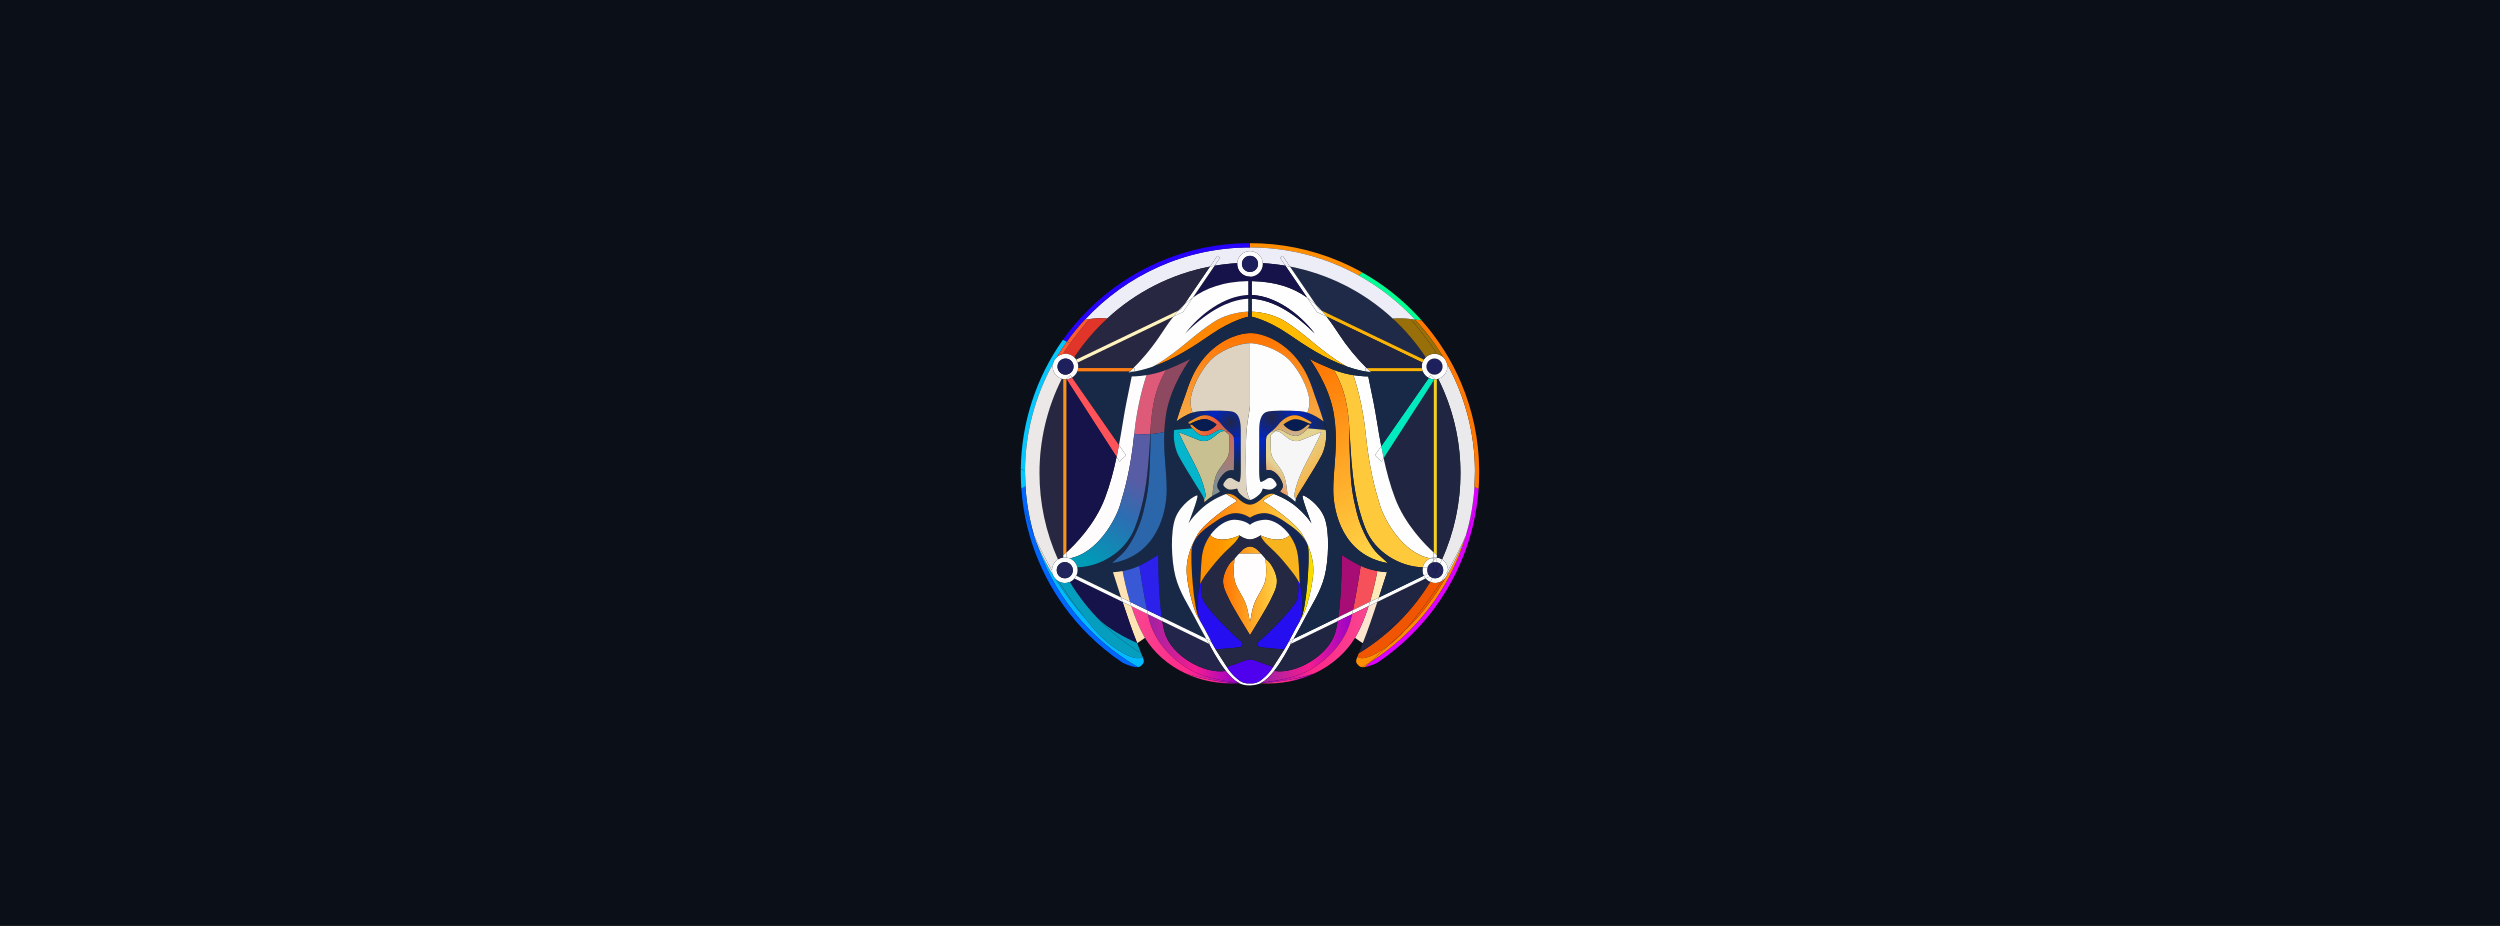 <svg fill="none" height="160" viewBox="0 0 432 160" width="432" xmlns="http://www.w3.org/2000/svg" xmlns:xlink="http://www.w3.org/1999/xlink"><linearGradient id="a"><stop offset="0" stop-color="#9d21a4"/><stop offset=".52" stop-color="#f51c90"/><stop offset="1" stop-color="#9801ca"/></linearGradient><linearGradient id="b" gradientUnits="userSpaceOnUse" x1="218.014" x2="233.646" xlink:href="#a" y1="112.034" y2="112.034"/><linearGradient id="c"><stop offset="0" stop-color="#ff7300"/><stop offset=".681" stop-color="#ffb933"/><stop offset="1" stop-color="#ffdb4c"/></linearGradient><linearGradient id="d" gradientUnits="userSpaceOnUse" x1="223.186" x2="241.835" xlink:href="#c" y1="63.825" y2="96.15"/><linearGradient id="e"><stop offset="0" stop-color="#202646"/><stop offset=".349" stop-color="#0025c6"/><stop offset=".833" stop-color="#182948"/></linearGradient><radialGradient id="f" cx="0" cy="0" gradientTransform="matrix(11.732 0 0 11.724 219.663 72.104)" gradientUnits="userSpaceOnUse" r="1" xlink:href="#e"/><linearGradient id="g" gradientUnits="userSpaceOnUse" x1="210.376" x2="221.562" y1="90.815" y2="79.621"><stop offset="0" stop-color="#f1d003"/><stop offset=".561" stop-color="#eb583f"/><stop offset=".923" stop-color="#e4d494"/></linearGradient><linearGradient id="h" gradientUnits="userSpaceOnUse" x1="228.223" x2="220.53" y1="82.011" y2="74.313"><stop offset="0" stop-color="#fbb03b"/><stop offset=".168" stop-color="#f3bc58"/><stop offset=".441" stop-color="#e8cd82"/><stop offset=".581" stop-color="#e4d492"/><stop offset="1" stop-color="#e4d494"/></linearGradient><linearGradient id="i" gradientUnits="userSpaceOnUse" x1="223.218" x2="223.218" y1="75.251" y2="70.93"><stop offset="0" stop-color="#c7b299"/><stop offset=".723" stop-color="#f89b23"/></linearGradient><radialGradient id="j" cx="0" cy="0" gradientTransform="matrix(11.732 0 0 11.724 219.666 72.103)" gradientUnits="userSpaceOnUse" r="1" xlink:href="#e"/><linearGradient id="k" gradientUnits="userSpaceOnUse" x1="217.86" x2="236.497" y1="111.395" y2="111.395"><stop offset="0" stop-color="#9800ce"/><stop offset=".479" stop-color="#ff288b"/><stop offset="1" stop-color="#f84690"/></linearGradient><linearGradient id="l"><stop offset="0" stop-color="#f84690"/><stop offset=".52" stop-color="#ff288b"/><stop offset="1" stop-color="#9800ce"/></linearGradient><linearGradient id="m" gradientUnits="userSpaceOnUse" x1="217.83" x2="227.148" xlink:href="#l" y1="117.233" y2="117.233"/><linearGradient id="n" gradientUnits="userSpaceOnUse" x1="215.996" x2="215.996" y1="57.557" y2="72.848"><stop offset="0" stop-color="#ff7300"/><stop offset=".958" stop-color="#f7aa46"/><stop offset="1" stop-color="#f7ad49"/></linearGradient><linearGradient id="o" gradientUnits="userSpaceOnUse" x1="211.179" x2="221.462" xlink:href="#c" y1="95.042" y2="95.042"/><linearGradient id="p" gradientUnits="userSpaceOnUse" x1="211.181" x2="221.464" xlink:href="#c" y1="103.133" y2="103.133"/><radialGradient id="q" cx="0" cy="0" gradientTransform="matrix(9.159 0 0 9.153 212.658 73.002)" gradientUnits="userSpaceOnUse" r="1" xlink:href="#e"/><radialGradient id="r" cx="0" cy="0" gradientTransform="matrix(9.159 0 0 9.153 212.661 73.001)" gradientUnits="userSpaceOnUse" r="1" xlink:href="#e"/><linearGradient id="s" gradientUnits="userSpaceOnUse" x1="204.848" x2="214.165" xlink:href="#l" y1="117.233" y2="117.233"/><linearGradient id="t" gradientUnits="userSpaceOnUse" x1="198.348" x2="213.98" xlink:href="#a" y1="112.034" y2="112.034"/><linearGradient id="u" gradientUnits="userSpaceOnUse" x1="203.04" x2="214.611" y1="70.644" y2="76.978"><stop offset="0" stop-color="#f1d003"/><stop offset=".561" stop-color="#eb583f"/><stop offset=".923" stop-color="#848d73"/></linearGradient><linearGradient id="v" gradientUnits="userSpaceOnUse" x1="221.385" x2="210.27" y1="53.257" y2="83.815"><stop offset="0" stop-color="#f1d003"/><stop offset=".609" stop-color="#e65b42"/><stop offset="1" stop-color="#818e93"/></linearGradient><linearGradient id="w" gradientUnits="userSpaceOnUse" x1="195.499" x2="214.135" xlink:href="#l" y1="111.395" y2="111.395"/><linearGradient id="x"><stop offset="0" stop-color="#ff8f01"/><stop offset=".561" stop-color="#ff9800"/><stop offset="1" stop-color="#ffaf00"/></linearGradient><linearGradient id="y" gradientUnits="userSpaceOnUse" x1="207.391" x2="214.165" xlink:href="#x" y1="96.677" y2="96.677"/><linearGradient id="z" gradientUnits="userSpaceOnUse" x1="206.227" x2="225.765" xlink:href="#c" y1="89.516" y2="89.516"/><linearGradient id="A" gradientUnits="userSpaceOnUse" x1="204.325" x2="220.397" xlink:href="#x" y1="100.514" y2="100.514"/><linearGradient id="B" gradientUnits="userSpaceOnUse" x1="188.033" x2="196.924" y1="97.081" y2="81.67"><stop offset="0" stop-color="#009bb6"/><stop offset=".561" stop-color="#2d6db2"/><stop offset=".923" stop-color="#585ca4"/></linearGradient><clipPath id="C"><path d="m176 41h80v77.714h-80z"/></clipPath><path d="m0 0h432v160h-432z" fill="#0b0f17"/><g clip-path="url(#C)"><path d="m222.805 110.751.25.514.009-.003c-.237.473-1.445 2.842-2.895 4.679-.692.876-1.438 1.631-2.16 2l-.151.108s-.01.007-.032.017c0 0-1.912.848-3.662 0l-.032-.017-.152-.108c-.721-.369-1.467-1.125-2.159-2-1.449-1.837-2.658-4.206-2.893-4.679l.008.003.249-.514.039-.021c.295.556.576 1.047.844 1.494.702 1.169 1.325 2.04 1.915 2.994.002.007.006.012.01.018.906 1.459 2.011 2.229 2.011 2.229s.555.537 1.497.627h.005c.152.014.315.016.489.002.172.014.335.011.488-.002h.006c.942-.09 1.496-.627 1.496-.627s1.105-.77 2.011-2.228l.012-.017c.588-.956 1.211-1.827 1.913-2.996.27-.448.55-.937.846-1.494z" fill="#fdfdfd"/><path d="m254.793 84.112c.206.162.449.279.716.334-.083 1.173-.218 2.343-.406 3.504l-.194-.031c-.309 1.414-.906 3.029-1.6 4.608.805-2.741 1.303-5.564 1.484-8.415z" fill="#dc01ff"/><path d="m254.907 87.92.194.03c-.501 3.114-1.377 6.156-2.608 9.059-1.988 4.704-4.872 8.976-8.489 12.581-1.854 1.855-3.887 3.521-6.069 4.976h-.002c-.825.36-1.534.622-2.089.701l.917-.839c7.884-4.996 13.854-12.749 16.542-21.893l.001-.005.001-.003c.696-1.579 1.294-3.194 1.602-4.607z" fill="#dc01ff"/><path d="m253.305 92.535c-2.688 9.143-8.657 16.897-16.541 21.895l3.057-2.798c1.049-.78 2.082-1.714 2.93-2.682 3.024-2.768 5.424-6.263 7.166-9.315 2.14-3.749 3.291-6.831 3.385-7.09 0-.003.002-.006.003-.009z" fill="#ff8d02"/><path d="m253.3 92.544c-.095.258-1.243 3.342-3.384 7.09.187-.322.288-.687.295-1.059.823-1.431 2.062-3.694 3.089-6.031z" fill="#eaeaec"/><path d="m254.791 84.112c-.182 2.852-.681 5.674-1.486 8.416v.002l-.002.005c0 .003-.003.006-.004.009-1.028 2.337-2.266 4.599-3.089 6.03.008-.381-.083-.758-.264-1.094-.181-.336-.446-.619-.769-.822 2.112-4.686 3.199-9.768 3.189-14.908.01-5.657-1.308-11.236-3.848-16.29.361-.107.69-.305.953-.576.263-.271.452-.604.548-.969.094-.342.102-.702.025-1.048 3.126 5.646 4.785 11.986 4.826 18.439" fill="#eaeaec"/><path d="m249.176 96.659c.475.297.814.754.959 1.299.055.205.08.411.075.617-.294.514-.596 1.023-.906 1.528l-.243.364c-.294.162-.622.254-.957.27-.336.017-.67-.044-.979-.176.143-.235.282-.472.421-.711.082.028.168.049.254.061l.083.009c.215.018.431-.014.631-.093.201-.08.38-.205.524-.365.143-.161.248-.353.305-.561.056-.208.064-.426.022-.638v-.002c-.004-.025-.01-.05-.017-.074-.002-.007-.002-.016-.006-.023l-.023-.075c-.018-.055-.039-.108-.064-.16l-.002-.008c-.025-.053-.054-.104-.087-.153l-.002-.001c-.016-.026-.034-.051-.053-.075-.015-.019-.028-.038-.045-.057-.012-.014-.024-.028-.037-.041-.007-.01-.016-.018-.024-.027-.014-.016-.03-.031-.046-.045-.002-.002-.003-.006-.007-.007l-.028-.027c-.009-.01-.021-.017-.031-.026-.021-.018-.043-.035-.065-.05l-.001-.001c.119-.248.236-.498.349-.75z" fill="#fdfdfd"/><path d="m249.304 100.103s.362-.583.906-1.528c-.009.388-.12.767-.321 1.099-.201.332-.486.605-.827.793z" fill="#fdfdfd"/><path d="m249.916 99.635c-1.742 3.053-4.142 6.547-7.166 9.315 2.622-2.994 5.456-7.2 5.456-7.2l.856-1.282c.351-.192.649-.477.854-.833z" fill="#f05601"/><path d="m249.105 96.616.072.042c-.114.252-.23.503-.349.751l-.003-.003-.03-.023-.03-.019c-.022-.015-.045-.029-.068-.042-.029-.016-.058-.032-.086-.046-.054-.028-.11-.051-.168-.069l-.042-.013c-.037-.016-.076-.026-.116-.029v-.83c.287.04.567.134.82.28z" fill="#fdfdfd"/><path d="m248.402 97.195c.015.003.029.009.041.014-.013-.005-.027-.01-.041-.014z" fill="#22245c"/><path d="m249.509 67.606c-.307-.726-.637-1.441-.991-2.145-.076.023-.154.042-.233.056v30.82c.288.038.567.133.821.279l.072.043c2.112-4.686 3.199-9.768 3.188-14.908 0-4.906-.962-9.666-2.857-14.145z" fill="#202541"/><path d="m248.339 97.179.048.013.013.003c.073.019.144.047.211.082.029.014.057.03.086.046.023.011.046.026.068.041l.03.021c.01.008.02.014.029.023.003 0 .003 0 .004.002-.175.367-.355.73-.543 1.091v-1.335c.018.002.036.006.054.011zm-.052 1.321v.089h-.047c.016-.031.033-.059.047-.089z" fill="#22245c"/><path d="m248.283 96.246v.089l-.074-.008z" fill="#fefefe"/><path d="m248.286 95.942c-.125-.106-.32-.274-.571-.503v-29.64l.159-.246h.012c.134 0 .27-.011.4-.035z" fill="#f1cf25"/><path d="m247.715 95.439c.251.226.446.395.572.502v.306l-.074.08c-.166-.015-.333-.012-.498.01z" fill="#fefefe"/><path d="m248.285 97.164-.054-.009c.018.002.037.005.054.009zm-.142 1.606.126.256-.359.174c.08-.142.157-.284.233-.43zm.096-.18c-.03.06-.062.12-.093.179l-.088-.179z" fill="#22245c"/><path d="m247.913 97.14c.028-.002.058-.002.088-.002.04-.001.08.001.121.006l.034.002c.017.002.034.003.05.007.027.004.054.008.08.014v1.335l-.045.089h-.183l-.038-.076-.159.076h-.146v-1.423c.019-.005.039-.009.059-.011.007-.002.014-.002.02-.002l.044-.006c.025-.004.05-.007.075-.008z" fill="#22245c"/><path d="m248.02 98.513.038.077h-.197z" fill="#22245c"/><path d="m248 100.74c.377 0 .741-.097 1.062-.273l-.856 1.281s-2.834 4.206-5.456 7.201l-2.93 2.682c-2.186 1.628-4.444 2.595-5.254 1.854.069-.169.152-.384.246-.62h.001c2.792-1.689 5.344-3.747 7.587-6.117l.011-.011c.076-.079.151-.159.224-.239l.022-.023c1.689-1.813 3.188-3.795 4.472-5.914.274.117.571.179.871.179z" fill="#f05601"/><path d="m249.091 62.646c.099.171.16.361.18.558.02.197-.003.395-.065.582-.063.187-.165.359-.299.504-.135.145-.298.26-.48.337l-.068.026c-.018.007-.037.014-.057.019l-.016.006h-.003c-.049.016-.099.028-.15.037l-.062.009-.042.005c-.026.004-.053.006-.08.006-.023.002-.046.002-.068.002-.057-0-.113-.004-.168-.011-.021-.002-.043-.005-.064-.009h-.006l-.048-.01c-.014-.002-.028-.004-.041-.009l-.021-.005-.02-.004c-.158-.043-.306-.114-.439-.208l-.009-.007c-.009-.004-.016-.01-.023-.016l-.021-.016c-.07-.05-.133-.11-.187-.177-.014-.014-.027-.03-.039-.046-.012-.014-.023-.027-.032-.042-.032-.043-.062-.087-.089-.134l-.035-.066c-.026-.052-.049-.105-.068-.16-.007-.015-.012-.03-.016-.043-.008-.02-.014-.04-.018-.06l-.01-.034c-.004-.013-.007-.026-.009-.04l-.007-.033c-.011-.043-.017-.086-.019-.13-.002-.021-.004-.042-.005-.063l-.001-.069c0-.056.004-.112.011-.168.001-.015.002-.029.005-.043.004-.041.012-.081.024-.12 0-.001 0-.002.003-.003.002-.014.006-.03.011-.042.003-.016.009-.032.015-.048.01-.033.021-.065.034-.097l.03-.069c.025-.055.055-.109.089-.159.031-.053.068-.103.11-.149.009-.01.017-.022.027-.031l.042-.046c.021-.021.042-.042.064-.062l.01-.008c.017-.016.035-.031.054-.044.054-.044.111-.083.172-.117.32-.185.7-.235 1.057-.139.357.096.662.329.847.649z" fill="#1e205d"/><path d="m247.199 64.823-.321.488c-.472-.241-.842-.644-1.042-1.135-.133-.331-.184-.689-.15-1.043.034-.355.153-.696.346-.996.201-.308.475-.562.799-.737.323-.175.685-.267 1.053-.266.388.002.769.104 1.106.298.336.194.616.472.812.808l.001.002c.114.198.197.41.244.626v.002c.102.459.054.938-.136 1.367-.19.429-.511.787-.919 1.022-.335.194-.715.296-1.102.297h-.014l.038-.059zm-.573-.88c.014.034.031.068.051.1.045.079.098.153.159.221.05.058.105.112.164.16l.023.018.022.016c.01.008.021.016.032.023l.053.035c.039.027.08.05.123.071l.054.026c.068.031.137.056.208.075l.02.005.021.004.041.01c.016.004.033.007.049.009h.006c.077.01.155.017.233.019h.069c.014-.002.032-.003.048-.003l.03-.004c.063-.005.124-.015.184-.031.023-.006.047-.011.07-.019h.002c.006-.002.012-.002.018-.006.019-.005.038-.012.057-.019.076-.028.15-.062.22-.103.213-.123.389-.3.511-.512.123-.213.186-.454.185-.7-.001-.245-.067-.486-.191-.698s-.301-.387-.515-.508c-.242-.137-.519-.199-.796-.177-.278.022-.542.126-.759.299-.02.014-.037.029-.055.043l-.009.008c-.038.033-.074.069-.107.107-.051.055-.097.115-.137.179l-.036.057c-.058.099-.103.205-.133.315l-.011.042v.002l-.016.069-.01.053c-.008.041-.012.083-.013.125-.003.029-.003.058-.003.087l.002.069.004.063.007.06c.002.023.007.048.011.07.003.011.004.023.007.033.005.025.011.05.019.074.004.021.01.041.018.06.019.058.043.115.07.17z" fill="#fefcfd"/><path d="m247.712 65.546c-.292-.023-.577-.103-.837-.237l.32-.488.712.673-.037.058c-.053 0-.106-.002-.158-.007z" fill="#fefcfd"/><path d="m247.715 65.547c.052.004.105.007.159.007l-.159.246z" fill="#f1cf25"/><g fill="#fdfdfd"><path d="m247.715 96.566c.088.008.176.016.264.022l-.264.291z"/><path d="m247.715 96.337c.165-.021.332-.024.498-.009l-.233.258c-.088-.006-.176-.013-.264-.023z"/><path d="m247.838 97.146-.043.007c-.007 0-.014 0-.021.002-.019.003-.04.006-.059.011v-.288l.264-.291.233-.258.075.008v.83h-.003c-.026-.007-.051-.011-.078-.014-.067-.013-.136-.018-.205-.016-.055-0-.109.003-.163.009z"/></g><path d="m247.714 95.441c-1.495-1.358-4.906-4.802-6.632-9.326-.866-2.274-1.496-4.651-1.988-6.945l8.62-13.371z" fill="#202541"/><path d="m246.875 65.31c.258.133.543.214.838.236v.252l-8.62 13.371c-.148-.685-.286-1.373-.415-2.062l7.957-11.434z" fill="#00e9bf"/><path d="m247.715 96.337c-.192.025-.378.075-.552.146-4.853-.899-7.965-6.75-8.702-9.173-.788-2.583-1.855-6.289-2.455-12.279l-.006-.057c-.525-5.19-1.805-9.202-2.129-10.153 1.497.241 2.566.225 2.566.225s.131.626.937 4.594c.4 1.974.763 4.599 1.304 7.466l-1.088 1.566 1.123 1.086.38-.59c.492 2.293 1.123 4.672 1.988 6.944 1.726 4.525 5.139 7.968 6.632 9.326z" fill="#fefefe"/><path d="m247.16 96.485c.175-.072.36-.121.552-.146v.226c-.185-.02-.369-.047-.552-.08z" fill="#fdfdfd"/><path d="m247.161 96.485c.183.034.366.06.554.08v.314l-.391.431c-.028.016-.055.031-.081.048-.08.048-.153.105-.218.173-.131.126-.235.278-.306.446v.002l-.001.002-.034.036c-.277.017-.558.023-.84.015.079-.345.24-.665.47-.935.229-.269.52-.479.847-.613z" fill="#fdfdfd"/><path d="m249.169 97.767c.033.049.062.1.088.153l.002.008.034.077c.012.027.023.055.03.083.009.025.016.05.023.075l.006.023c.007.024.011.05.017.075l.015.089c.023.176.011.358-.035.535l-.026.087c-.03.088-.068.174-.114.255-.129.223-.317.406-.543.529-.226.123-.482.18-.739.166l-.04-.002c-.051-.003-.1-.009-.149-.021-.005 0-.006 0-.008-.002l-.082-.017-.012-.003c-.021-.005-.043-.012-.064-.019-.008-.001-.016-.005-.023-.007.123-.215.245-.431.363-.648l.359-.174-.126-.257c.032-.06.064-.12.095-.181h.045v-.089c.189-.36.37-.724.544-1.09h.003l.064.051.029.025c.012.01.021.017.03.028.003.002.006.005.008.008.016.014.03.029.045.043.008.009.016.018.024.027.049.054.094.112.135.174.002-.002.002-.003.002-.001z" fill="#22245c"/><path d="m247.304 99.737c.026.015.053.03.08.043l.005.001c.051.026.105.048.16.066-.138.24-.278.477-.421.712-.31-.132-.586-.334-.806-.59l.777-.377c.015.014.031.027.047.039l.064.047.022.015zm.023-2.427.391-.431v.286c-.017.003-.034.007-.051.011l-.035.01c-.022.005-.044.012-.065.019-.002 0-.004 0-.005.002-.048.016-.095.035-.141.056-.016.006-.032.015-.048.023-.013.006-.028.011-.039.019z" fill="#fdfdfd"/><path d="m247.146 99.634c-.017-.012-.033-.025-.048-.039l.811-.393c-.118.217-.24.433-.363.648l-.077-.029c-.03-.012-.059-.025-.087-.04-.027-.013-.054-.027-.08-.042-.024-.015-.049-.029-.071-.043-.007-.004-.014-.009-.021-.014z" fill="#22245c"/><path d="m246.743 99.134c.003.008.007.015.012.023.009.021.02.042.032.062.011.023.024.042.039.062.048.078.105.15.169.216l.02.023c.011.011.022.021.035.03.016.017.034.033.051.046l-.777.378c-.125-.146-.231-.309-.314-.482z" fill="#fdfdfd"/><path d="m246.892 100.444c.075.043.154.082.234.116-1.347 2.222-2.928 4.292-4.718 6.175l-.011.012c-2.449 2.495-6.901 4.371-6.901 4.371l.194-.498c.59-1.444 1.518-4.162 2.332-6.62l8.299-4.029c.158.183.348.343.571.473z" fill="#202541"/><path d="m246.84 99.308c-.02-.028-.038-.058-.054-.089l-.001-.001c-.012-.02-.023-.041-.033-.062l-.012-.023 1.12-.543h.196l.088.179c-.077.145-.154.289-.233.431l-.812.393-.052-.046c-.004-.004-.008-.007-.012-.011-.008-.006-.016-.013-.023-.021l-.02-.021c-.056-.058-.107-.12-.152-.187zm.482-1.997-.603.667c.008-.022.018-.043.028-.064l.044-.082c.094-.166.223-.309.377-.421.023-.019.049-.035.074-.053.026-.018.053-.034.08-.048z" fill="#22245c"/><path d="m246.676 98.972c-.007-.02-.013-.041-.019-.062l-.016-.061c-.003-.009-.005-.018-.006-.027l-.008-.041-.008-.046c-.003-.015-.003-.029-.006-.043-.012-.099-.013-.198-.003-.297l.001-.015.005-.041c.003-.026.007-.052.013-.078.009-.053.022-.106.04-.157.003-.009.006-.018.01-.026l.009-.027.005-.016c.007-.019.015-.039.024-.057v-.002l.605-.667.007-.003c.011-.008.026-.014.04-.021.034-.018.069-.035.105-.048.027-.011.055-.023.085-.031l.003-.001c.021-.007.043-.014.065-.019l.036-.01c.016-.004.033-.008.05-.011v1.424h.147l-1.12.544c0-.005-.002-.008-.003-.011-.012-.023-.021-.045-.03-.068-.012-.026-.022-.053-.031-.08z" fill="#22245c"/><path d="m245.846 98.034c.282.008.561.004.839-.015l.034-.037c-.01.023-.02.047-.027.072l-.009.025-.009.027c-.018.051-.032.103-.04.157-.009.04-.015.08-.019.12l-.002.015-.003.057c-.005.081-.003.16.008.24.001.014.002.027.005.042l.008.046c.002.014.005.028.008.041l.006.027c.008.042.02.083.035.123.016.051.036.101.06.148l.004.011-.733.355c-.218-.453-.276-.967-.165-1.457z" fill="#fdfdfd"/><path d="m246.515 63.606c0 .009.002.022.006.032-.004-.011-.006-.022-.007-.033z" fill="#1e205d"/><path d="m241.715 56.053c1.738 1.733 3.295 3.638 4.65 5.685-.128.12-.24.255-.334.4l-17.7-8.496c-.277-.308-.567-.605-.867-.891l-4.558-6.69c6.643 1.276 12.794 4.388 17.758 8.983.357.328.706.665 1.051 1.01z" fill="#1f2a48"/><path d="m246.007 99.489c.082.171.187.334.314.482l-8.3 4.029.25-.755z" fill="#fdfdfd"/><path d="m243.779 55.136c.891 1.064 3.406 4.121 4.529 6.039-.346-.068-.703-.053-1.042.045-.338.098-.649.275-.905.517-1.623-2.454-3.537-4.702-5.701-6.695 1.149-.112 2.27-.026 3.12.093z" fill="#986f09"/><path d="m228.331 53.643 17.699 8.494c-.104.16-.187.335-.247.515l-16.551-7.943c-.286-.361-.584-.718-.901-1.066zm17.356 9.962c.023.192.071.385.146.571h-9.066c-.206-.187-.408-.377-.606-.571z" fill="#f9b309"/><path d="m245.659 55.365-1.147-.14c-2.818-3.042-6.103-5.617-9.731-7.626l.62-.514c3.153 1.772 6.049 3.969 8.605 6.528.572.571 1.122 1.154 1.653 1.752z" fill="#01ff94"/><path d="m255.603 81.013c-.065-5.094-1.12-10.127-3.108-14.817-1.672-3.959-3.982-7.618-6.837-10.831l-1.148-.139.034.034c1.832 1.98 3.454 4.145 4.84 6.459.162.149.303.322.416.519.114.198.198.411.245.628l.001.001c3.174 5.733 4.836 12.18 4.827 18.734.001.838-.026 1.675-.08 2.511.206.162.45.279.716.334.067-.947.1-1.896.099-2.846 0-.194-.001-.391-.005-.587z" fill="#ff7801"/><path d="m243.781 55.136.729.089.035.034c-.217-.04-.476-.083-.764-.123z" fill="#e5e2e5"/><path d="m243.781 55.136c.288.039.547.083.763.126 1.831 1.979 3.453 4.143 4.838 6.457-.3-.277-.671-.465-1.072-.545-1.124-1.917-3.637-4.974-4.529-6.038z" fill="#986f09"/><path d="m241.715 107.452c-2.074 2.077-4.391 3.895-6.903 5.415.229-.578.503-1.28.686-1.747 0 0 4.452-1.875 6.901-4.37-.224.237-.453.472-.684.702z" fill="#202541"/><path d="m239.822 111.632 2.929-2.682c-.881.993-1.862 1.892-2.929 2.682z" fill="#f05601"/><path d="m239.677 98.878s-.622 1.972-1.406 4.366l-1.542.747c.701-2.343 1.117-4.426 1.28-5.322.956.175 1.668.209 1.668.209z" fill="#ffe9b6"/><path d="m239.093 79.168-.38.589-1.123-1.086 1.088-1.565c.128.677.265 1.365.415 2.062z" fill="#fefefe"/><path d="m236.728 103.994 1.543-.749-.25.757-1.525.74c.08-.252.159-.503.232-.748z" fill="#fdfdfd"/><path d="m235.133 97.769c.206.096.41.186.612.27.763.311 1.578.508 2.266.634-.334 1.795-.761 3.571-1.28 5.322l-2.936 1.424c.59-2.863 1.154-6.452 1.338-7.65z" fill="#f6515b"/><path d="m236.765 64.177h-.806v-.571h.201c.257.251.464.442.606.571z" fill="#fefefe"/><path d="m235.844 115.269c-.183.027-.349.033-.496.016.477-.276.948-.56 1.412-.856z" fill="#ff8d02"/><path d="m235.495 111.12c-.055.025-.933-.602-1.349-.903.06-.098.117-.195.172-.294.892-1.569 1.615-3.42 2.176-5.181l1.526-.741c-.814 2.457-1.742 5.176-2.331 6.619 0 0-.076.2-.194.5z" fill="#fde5d0"/><path d="m235.402 47.083-.62.514c-5.747-3.185-12.211-4.852-18.782-4.843v-.735c5.347 0 10.534 1.047 15.417 3.111 1.364.577 2.694 1.228 3.985 1.953zm-.839 66.402c.81.74 3.068-.226 5.254-1.854l-3.057 2.798c-.465.295-.936.579-1.414.855-.19-.015-.371-.09-.515-.215-.517-.474-.6-.767-.37-1.332z" fill="#ff8d02"/><path d="m235.134 97.767c-.184 1.2-.749 4.789-1.337 7.65l-2.537 1.231c.64-4.539.589-10.777.589-10.777s1.64 1.125 3.285 1.896z" fill="#a70d75"/><path d="m238.46 87.313c-.787-2.583-1.855-6.29-2.455-12.279l-.005-.057c-.526-5.191-1.806-9.204-2.131-10.154-1.005-.161-2.204-.438-3.404-.914.377.601 1.108 1.906 1.707 3.825.849 2.72.999 6.266.999 6.266s.016.389.048 1.012c.057 1.112.164 2.974.314 4.739.237 2.759.693 7.282 2.435 11.625 1.626 4.053 5.914 6.558 9.875 6.66.079-.345.24-.666.47-.935.229-.27.52-.48.848-.613-4.852-.901-7.964-6.751-8.701-9.174z" fill="#feca3c"/><path d="m222.07 53.538c.469.275.923.578 1.371.888.448.311.882.642 1.307.989.851.687 1.664 1.429 2.427 2.224-.652-.891-1.413-1.702-2.218-2.465-.811-.763-1.687-1.454-2.617-2.066-.469-.304-.952-.589-1.451-.843-.503-.249-1.02-.477-1.549-.67-.133-.048-.269-.091-.402-.134-.069-.023-.134-.046-.203-.065l-.205-.055c-.137-.035-.272-.079-.412-.106l-.416-.091c-.139-.03-.28-.046-.42-.069l-.212-.032c-.069-.01-.14-.016-.211-.023-.142-.011-.282-.029-.425-.039l-.135-.005v-2.4c4.302.086 7.3 1.223 9.562 2.847l1.695 2.486 1.674.802c.793 1.002 1.486 2.041 2.148 3.047 1.384 2.112 2.987 4.073 4.783 5.849h-.202v.571h.807c.128.117.204.181.212.189-1.423-.19-2.822-.527-4.175-1.006-1.423-.742-2.839-1.755-4.647-3.169-1.807-1.414-2.998-2.602-5.789-4.474-2.467-1.655-5.417-1.846-6.068-1.87v-2.222l.097.003c.133.009.264.023.397.034.066.007.132.01.198.019l.198.029c.132.023.265.035.396.063.525.094 1.042.238 1.554.4.508.171 1.008.374 1.497.601.243.12.487.238.725.366.24.123.474.263.709.397z" fill="#fefefe"/><path d="m231.259 106.65 2.536-1.231c-.05.243-.101.48-.151.709l-2.492 1.209c.039-.223.073-.453.105-.686z" fill="#fdfdfd"/><path d="m233.643 106.128c.049-.23.1-.466.149-.709l2.935-1.425c-.074.247-.151.496-.232.749z" fill="#fdfdfd"/><path d="m231.154 107.336 2.492-1.209c-.057.265-.116.522-.173.766-.824 3.493-3.347 6.538-6.694 8.609-3.346 2.071-8.765 2.439-8.765 2.439.721-.369 1.467-1.124 2.159-2 3.712.612 9.434-2.617 10.578-6.703.156-.557.29-1.202.404-1.902z" fill="url(#b)"/><path d="m238.159 95.781c-1.143-1.023-2.928-4.049-3.691-7.119-.761-3.07-1.022-4.716-1.173-8.635-.066-1.671-.107-3.344-.124-5.016-.005-.665-.001-1.008-.001-1.008s-.15-3.546-.999-6.266c-.6-1.92-1.329-3.224-1.707-3.826l-.144-.058c-2.988-1.225-3.986-1.806-4.017-1.824.051.069 3.394 4.551 4.194 9.601.166 1.043.258 2.039.301 2.998.168 3.719-.413 6.872-.413 10.011 0 3.95 1.704 11.362 9.44 12.671.001 0-.523-.505-1.666-1.528z" fill="url(#d)"/><path d="m223.065 111.262 8.089-3.927c-.114.699-.248 1.345-.405 1.902-1.145 4.087-6.866 7.315-10.579 6.704 1.451-1.837 2.659-4.206 2.895-4.679z" fill="#202541"/><path d="m222.367 55.716c2.791 1.871 3.981 3.061 5.788 4.473 1.807 1.415 3.225 2.426 4.647 3.168-3.973-1.383-7.454-3.758-10.172-5.619-3.634-2.49-6.331-3.008-6.331-3.008v-.883c.65.023 3.6.216 6.068 1.87z" fill="#ffbb01"/><path d="m245.783 62.653c-.099.304-.133.629-.095.951h-9.525c-1.796-1.776-3.399-3.736-4.783-5.848-.663-1.006-1.354-2.045-2.148-3.047l16.551 7.943z" fill="#202541"/><path d="m225.908 71.305c1.237.395 2.288 1.131 2.817 1.545.162.555.293 1.059.364 1.445l-3.108-.286c.092-.103.179-.211.261-.322.1-.149.056-.318-.103-.318l.062-.21c.27.097.398.075.43-.053.042-.168-.132-.249-1.03-.739-.899-.491-1.33-.646-2.061-.609-.73.038-1.845.568-2.656 1.63-.341.444-.731.794-1.082 1.095-.451.386-.838.69-.965 1.003-.319-.111-.905-.229-1.243-.197v-.972c0-2.288.668-2.997 1.431-3.183.761-.189 3.24-.25 5.588-.088.442.031.879.126 1.295.258z" fill="url(#f)"/><path d="m228.331 53.642-.386-.185-.482-.706c.305.288.593.588.868.891zm-.868-.891c-.492-.469-1.024-.916-1.601-1.33l-3.747-5.502c.263.043.526.091.788.142l4.557 6.69z" fill="#fefefe"/><path d="m229.235 54.709-1.674-.803-1.694-2.485c.577.414 1.108.861 1.598 1.33l.482.707.386.185c.317.347.615.704.902 1.065z" fill="#fefefe"/><path d="m222.77 110.729c.121-.226.243-.464.369-.714.621-1.235 1.093-2.045 1.469-2.695v-.002c.371-.644.645-1.13.874-1.72.457-1.189 1.234-3.969 1.441-6.393.16-1.875-.343-3.786-1.155-5.5-.238-.499-.503-.983-.783-1.444-1.246-2.04-5.741-5.09-6.265-5.362-.525-.271-.375-.457-.224-.571.148-.112 1.629-.973 1.629-.973s2.267.758 4.101 2.395c1.835 1.638 2.408 2.723 2.408 2.723s-1.845-4.754-1.527-4.857 2.883 1.497 3.783 3.886c.899 2.385.703 7.327 0 10.079-.703 2.751-2.257 5.017-3.24 6.936-.678 1.303-1.378 2.594-2.098 3.874l-.743.36z" fill="#fffdfe"/><path d="m222.339 53.106c.93.612 1.806 1.303 2.617 2.066.805.763 1.566 1.574 2.218 2.465-.761-.792-1.571-1.535-2.427-2.224-.423-.346-.859-.676-1.308-.989-.445-.313-.901-.609-1.369-.888-.235-.135-.468-.273-.711-.395-.237-.129-.481-.247-.723-.366-.488-.228-.989-.429-1.499-.601-.511-.162-1.029-.309-1.554-.4-.13-.027-.262-.042-.395-.063l-.197-.029c-.066-.009-.132-.014-.2-.019-.132-.011-.262-.025-.396-.034l-.096-.004v-.651l.135.005c.143.009.283.025.425.038.071.008.142.014.211.023l.212.032c.14.023.282.04.42.069l.416.091c.14.029.275.072.412.106l.205.055c.069.021.134.043.203.065.133.042.269.087.402.134.529.193 1.046.42 1.547.67.501.256.983.54 1.452.846z" fill="#15134a"/><path d="m224.603 100.897s.389 1.228.426 3c.031 1.503-.009 2.208-.265 2.992-.048.146-.101.289-.159.431v.002c-.376.652-.848 1.46-1.468 2.695-.375.752-.78 1.489-1.214 2.208-.848-.065-3.62-.288-4.137-.392-.613-.126-.8-.586 0-1.223.799-.636 6.081-5.677 6.416-7.263.326-1.542.017-3.098 0-3.179.162.272.295.518.4.728z" fill="#250ef0"/><path d="m224.766 106.889c.989-1.56 1.564-10.132 1.289-12.165-.05-.35-.154-.69-.308-1.008l.019-.009c.814 1.714 1.316 3.624 1.157 5.501-.206 2.422-.983 5.202-1.442 6.392-.229.59-.503 1.077-.874 1.72.061-.149.115-.291.16-.431z" fill="#f9db00"/><path d="m226.056 94.724c.274 2.034-.302 10.605-1.289 12.165.256-.784.297-1.489.264-2.992-.037-1.773-.426-3.001-.426-3.001-.003-.042-.075-1.529-.172-3.302-.1-1.797-.326-3.231-1.399-4.866-.06-.092-.122-.182-.186-.271-1.089-1.514-2.793-2.754-4.409-2.637-1.71.126-2.439.874-2.439.874v-1.235s1.072-.787 2.501-.787c1.43 0 3.041 1.149 3.99 1.803.786.543 2.526 1.705 3.258 3.242.15.32.259.657.307 1.007z" fill="#162653"/><path d="m223.785 74.509c-1.152-.069-2-1.117-2-1.154 0-.039.95-.749 1.737-.895.789-.145 1.884.333 2.371.567.12.057.221.101.308.133l-.06.21c-.043.001-.084.01-.123.027-.251.103-1.081 1.182-2.233 1.112z" fill="#071c50"/><path d="m231.152 107.336-8.09 3.927.043-.084.442-.788 7.709-3.743c-.032.236-.068.466-.104.688z" fill="#fdfdfd"/><path d="m223.058 111.266-.249-.514.742-.36-.443.787-.042.083z" fill="#fffdfe"/><path d="m221.646 44.212 1.26 1.849c-.262-.051-.525-.099-.788-.142l-.944-1.385z" fill="#ecedf6"/><path d="m221.263 81.032c.703 1.02.821 1.796.994 2.681.131.669.208 1.577.238 1.981-.128-.081-.261-.155-.398-.222-.825-.393-.937-.529-.899-.608.038-.08.612-.478.44-1.213-.173-.735-1.246-2.733-2.846-2.387 0 0-.145-5.122.017-5.709.007-.025.016-.049.027-.072.125-.314.514-.617.963-1.003l.109.059c.044-.029.171-.054.453-.059-.317.232-.752.626-.765.682-.015.062-.141 2.453.102 3.36.245.908.863 1.489 1.565 2.51z" fill="url(#g)"/><path d="m222.118 45.919c-1.294-.22-2.6-.368-3.91-.446-.034-.563-.281-1.092-.691-1.479-.411-.387-.953-.603-1.517-.604v-.637c6.808 0 13.211 1.758 18.782 4.843 3.627 2.01 6.912 4.585 9.73 7.627l-.728-.09c-.85-.119-1.97-.205-3.119-.091-4.964-4.594-11.116-7.705-17.758-8.983l-1.259-1.849-.473.321z" fill="#ecedf6"/><path d="m229.112 74.435-.025-.141-3.106-.286c-.319.359-.877.903-1.481 1.194-.858.411-2.099-.309-2.614-.655-.516-.346-1.119-.343-1.438-.126l-.087.061c.78-.016 1.196.465 2.007 1.095.812.631 1.574.862 2.629.411 1.056-.449 3.354-1.328 3.354-1.328s-.899 1.996-2.56 5.129c-1.661 3.131-2.011 4.992-2.111 5.602-.063.392.114.725.25.911.108-.399.35-.831.741-1.451.166-.262.355-.557.574-.897.946-1.48 2.716-4.418 3.175-5.335.315-.632.632-1.691.723-2.763.046-.473.036-.951-.031-1.422z" fill="url(#h)"/><path d="m228.351 74.659s-.899 1.997-2.56 5.129c-1.661 3.132-2.011 4.992-2.111 5.603-.063.392.114.723.25.91-.043.159-.064.323-.061.488 0 0-.67-.651-1.372-1.093-.031-.403-.108-1.312-.24-1.982-.171-.883-.29-1.661-.993-2.681-.702-1.021-1.319-1.6-1.563-2.509-.243-.907-.118-3.298-.103-3.36.014-.055.448-.449.766-.682.778-.016 1.195.464 2.006 1.095.812.631 1.573.861 2.629.411 1.054-.45 3.352-1.33 3.352-1.33z" fill="#f6f6f6"/><path d="m221.783 73.354c0 .037.847 1.085 2 1.154 1.152.071 1.98-1.009 2.233-1.113.038-.017.079-.026.121-.027.159 0 .204.168.103.318-.034.054-.126.171-.261.321-.318.36-.876.904-1.481 1.195-.857.411-2.098-.309-2.612-.655-.517-.347-1.12-.343-1.438-.126-.029.018-.057.039-.087.061-.283.006-.409.03-.455.059l-.107-.059c.352-.301.743-.651 1.082-1.095.812-1.06 1.927-1.591 2.656-1.63.732-.037 1.162.117 2.062.608.897.491 1.072.571 1.028.741-.03.126-.158.15-.429.053-.106-.038-.209-.083-.309-.133-.487-.234-1.583-.712-2.37-.567-.785.146-1.736.858-1.736.895z" fill="url(#i)"/><path d="m233.535 79.749c.236 2.759.692 7.281 2.434 11.625 1.628 4.053 5.916 6.558 9.877 6.658-.115.495-.052 1.008.163 1.455l-7.737 3.757c.786-2.396 1.408-4.366 1.408-4.366s-.712-.034-1.669-.208c-.774-.135-1.533-.347-2.265-.634-.206-.085-.41-.174-.611-.27-1.646-.771-3.285-1.896-3.285-1.896s.052 6.239-.589 10.777l-7.709 3.743c.535-.955 1.443-2.598 2.098-3.874.983-1.918 2.537-4.183 3.24-6.936.703-2.75.9-7.692 0-10.08-.899-2.386-3.465-3.986-3.783-3.883-.318.103 1.527 4.857 1.527 4.857s-.571-1.086-2.408-2.724c-1.835-1.639-4.1-2.395-4.1-2.395-.543-.141-1.293.093-1.827.589-.533.496-1.414 1.234-2.238 1.255-.021.001-.041 0-.061-.001v-.8c.721-.083 1.718-.983 1.929-1.314.212-.333.224-.655.309-.655.084 0 .891.246 1.309.179.42-.065.84-.437.983-.632.144-.197.128-.366-.259-.88-.386-.514-.886-.674-1.365-.33-.476.343-1.028.539-1.028.539s-.291-.037-.291-2.049c0-1.734.006-3.932.008-5.969.341-.033.926.086 1.244.197-.01.024-.019.048-.025.073-.163.586-.019 5.709-.019 5.709 1.6-.346 2.675 1.653 2.847 2.387.173.735-.402 1.131-.44 1.212-.037.08.075.215.9.608.13.063.265.138.397.223.704.441 1.372 1.093 1.372 1.093-.003-.164.018-.328.062-.487.107-.4.35-.832.741-1.451.166-.263.355-.558.574-.898.946-1.479 2.717-4.417 3.175-5.335.315-.631.632-1.692.723-2.762.043-.483.039-.973-.031-1.422l-.024-.141c-.097-.487-.218-.969-.363-1.445-.478-1.631-1.23-3.71-1.542-4.535-.431-1.143-1.367-5.186-4.869-8.105-2.837-2.366-5.434-2.634-6.317-2.651v-5.938h.002l.302.009v3.104s2.697.518 6.331 3.008c2.718 1.862 6.199 4.234 10.172 5.619 1.339.467 2.734.823 4.175 1.007l-.212-.189h9.067c.199.491.569.894 1.042 1.135l-.24.363-7.959 11.434c-.541-2.867-.904-5.492-1.304-7.466-.806-3.968-.937-4.594-.937-4.594s-1.068.016-2.566-.225c-1.006-.162-2.206-.439-3.406-.914l-.144-.059c-2.987-1.225-3.986-1.806-4.017-1.824.053.069 3.395 4.551 4.195 9.601.165 1.043.258 2.039.3 2.998.168 3.72-.412 6.872-.412 10.011 0 3.95 1.705 11.362 9.44 12.672 0 0-.524-.506-1.668-1.528-1.143-1.024-2.928-4.05-3.689-7.12-.762-3.069-1.024-4.717-1.174-8.634-.089-2.338-.143-5.005-.125-5.997" fill="url(#j)"/><path d="m222.119 45.919 3.748 5.501c-2.262-1.623-5.262-2.76-9.563-2.846v2.4l-.293-.009h-.011v-3.154c.301-0.0.599-.062.875-.181.277-.119.526-.294.732-.513.207-.219.367-.478.47-.76.103-.283.148-.584.131-.884 1.311.077 2.616.227 3.911.447z" fill="#15134a"/><path d="m214.603 45.602c0 .37.147.725.409.986.261.262.616.408.986.408s.725-.147.986-.408c.262-.262.409-.616.409-.986 0-.37-.147-.724-.408-.986-.262-.262-.617-.408-.986-.408-.37 0-.725.147-.986.408-.262.262-.41.616-.41.986zm1.397-2.21c.586.001 1.148.234 1.562.648.415.414.648.976.649 1.562 0 .587-.234 1.149-.649 1.563-.414.415-.977.648-1.563.648-.301-0-.599-.062-.876-.181-.276-.119-.525-.294-.732-.513-.207-.219-.367-.478-.47-.761-.103-.283-.147-.584-.13-.884.034-.563.282-1.092.692-1.479.41-.387.953-.603 1.517-.604z" fill="#fefefe"/><path d="m218.011 117.94s5.421-.368 8.766-2.439c3.348-2.071 5.869-5.116 6.695-8.609.057-.243.114-.501.172-.766l2.853-1.385c-.563 1.762-1.284 3.613-2.176 5.182-.056.099-.113.197-.172.294-1.474 2.441-3.877 4.678-7.001 6.139 0 .002-.001.001-.001.001-3.007.97-6.13 1.539-9.286 1.693l.151-.11z" fill="url(#k)"/><path d="m217.862 118.052.346-.021c3.039-.177 6.042-.738 8.939-1.672-2.636 1.235-5.784 1.919-9.317 1.71.011-.005.021-.012.031-.018z" fill="url(#m)"/><path d="m216.001 44.206c.37 0.0.724.147.985.409.262.262.408.617.408.986s-.147.724-.409.986c-.262.261-.617.408-.986.407-.37-0-.725-.147-.986-.409s-.408-.616-.408-.986c.001-.37.148-.724.41-.986.261-.261.616-.408.986-.407z" fill="#1e205d"/><path d="m216.011 50.964.293.009v.651l-.302-.009h-.002v-.653z" fill="#15134a"/><path d="m215.996 42.755v.637c-1.177 0-2.143.923-2.208 2.082-1.31.077-2.616.226-3.911.446l.944-1.385-.473-.321-1.259 1.849c-6.642 1.276-12.794 4.388-17.758 8.983-1.147-.113-2.268-.028-3.118.091-.255.035-.509.077-.762.126 7.104-7.688 17.271-12.507 28.544-12.507z" fill="#ecedf6"/><path d="m215.996 42.021v.735c-11.273 0-21.44 4.819-28.547 12.506-1.106 1.195-2.135 2.459-3.083 3.783l-.706-.313c1.296-1.824 2.744-3.536 4.328-5.117 3.609-3.615 7.885-6.496 12.591-8.482 4.877-2.064 10.121-3.123 15.417-3.112z" fill="#2702ff"/><path d="m209.877 45.919c1.295-.22 2.6-.368 3.91-.446-.017.301.028.601.131.884.103.283.263.541.47.76.207.219.456.393.732.512s.574.181.875.181v3.153h-.011l-.292.01v-2.4c-4.301.086-7.301 1.223-9.563 2.846l3.748-5.501z" fill="#15134a"/><path d="m215.983 50.964h.011v.653l-.303.009v-.651z" fill="#15134a"/><path d="m228.724 72.848c-.478-1.632-1.23-3.71-1.542-4.536-.431-1.142-1.367-5.185-4.87-8.104-2.836-2.366-5.433-2.634-6.316-2.651-.884.017-3.479.286-6.317 2.651-3.503 2.919-4.439 6.962-4.87 8.104-.312.826-1.063 2.904-1.541 4.536.528-.413 1.579-1.15 2.817-1.545-.168-.384-.513-1.386-.275-2.72.31-1.721 1.471-4.201 3.131-6.091 1.596-1.822 4.836-3.139 7.056-3.192 2.219.053 5.459 1.371 7.056 3.192 1.658 1.89 2.819 4.37 3.129 6.091.24 1.334-.105 2.336-.274 2.72 1.236.397 2.288 1.131 2.816 1.545z" fill="url(#n)"/><path d="m226.182 68.583c-.309-1.721-1.47-4.201-3.13-6.091-1.596-1.822-4.836-3.139-7.056-3.192v10.857c-.115 1.218-.354 2.041-.554 3.84-.274 2.486-.114 7.847-.114 9.589-.003.972.226 1.93.668 2.796v.016c.721-.084 1.718-.983 1.929-1.314.212-.333.224-.655.309-.655.084 0 .891.246 1.31.179.418-.065.84-.436.982-.632.144-.197.128-.366-.259-.88-.386-.514-.886-.674-1.365-.33-.476.343-1.028.539-1.028.539s-.29-.037-.29-2.049c0-1.734.005-3.931.008-5.969v-.971c0-2.288.669-2.997 1.43-3.183.763-.189 3.24-.249 5.589-.088.443.03.88.126 1.297.258.168-.383.513-1.385.274-2.719z" fill="#fdfdfd"/><path d="m206.964 103.896c-.032 1.503.008 2.208.264 2.992-.988-1.56-1.564-10.131-1.288-12.164.047-.351.155-.686.308-1.008.732-1.537 2.472-2.699 3.258-3.242.948-.655 2.56-1.803 3.99-1.803 1.429 0 2.501.786 2.501.786v1.237s-.729-.75-2.44-.874c-1.615-.118-3.319 1.122-4.408 2.637-.064.088-.126.179-.186.271-1.075 1.634-1.299 3.07-1.399 4.866-.098 1.771-.17 3.26-.172 3.301 0 0-.39 1.231-.428 3.003z" fill="#162653"/><path d="m218.433 89.819c-1.709.126-2.439.874-2.439.874s-.729-.75-2.44-.874c-1.614-.118-3.318 1.122-4.408 2.636.205.247.764.745 1.943.783 1.549.048 3.028-.704 3.072-.726l.001-.001s.77.634 1.832.72c.666-.067 1.3-.316 1.832-.72.046.023 1.525.775 3.075.727 1.177-.038 1.737-.536 1.941-.783-1.089-1.514-2.793-2.754-4.409-2.636z" fill="#fefefe"/><path d="m217.362 95.1c-.222-.243-.625-.597-1.365-.671-.74.074-1.143.427-1.364.671-.183.2-.336.333-.549.558h3.829c-.215-.225-.368-.358-.551-.558z" fill="url(#o)"/><path d="m215.997 113.953c.347.004.755.116 1.485.397 1.246.48 2.217.794 2.516.887-.905 1.459-2.011 2.229-2.011 2.229s-.554.537-1.497.627h-.004c-.162.015-.326.016-.489.002-.171.014-.336.011-.489-.002h-.004c-.942-.09-1.496-.627-1.496-.627s-1.107-.77-2.012-2.228c.848-.271 1.687-.567 2.517-.888.729-.281 1.137-.393 1.484-.397z" fill="#4f00ec"/><path d="m215.694 53.848v.883s-2.697.518-6.331 3.008c-2.718 1.862-6.199 4.234-10.172 5.619 1.422-.742 2.839-1.753 4.646-3.168 1.808-1.413 2.998-2.602 5.789-4.473 2.466-1.655 5.417-1.848 6.068-1.87z" fill="#ff8701"/><path d="m207.245 55.413c-.856.689-1.667 1.432-2.429 2.224.654-.891 1.414-1.701 2.219-2.465.811-.763 1.686-1.454 2.617-2.066.468-.304.952-.589 1.452-.843.503-.249 1.018-.477 1.548-.67.132-.048.268-.091.402-.134.069-.022.134-.046.202-.065l.206-.055c.137-.034.272-.078.412-.106l.416-.091c.139-.029.28-.046.42-.069l.212-.032c.069-.009.14-.015.211-.023.142-.011.282-.029.425-.038l.135-.006v.651l-.096.004-.398.034c-.065.007-.132.011-.199.021l-.196.029c-.132.022-.265.035-.396.063-.525.094-1.042.238-1.554.4-.508.171-1.008.374-1.498.601-.244.12-.486.238-.724.366-.242.122-.475.261-.709.395-.47.276-.923.578-1.371.888-.449.31-.882.642-1.307.988z" fill="#15134a"/><path d="m218.666 96.516c-.12-.133-.26-.297-.438-.505-.103-.121-.209-.238-.318-.353h-3.831c-.109.115-.216.233-.319.354-.177.207-.316.371-.436.504 0 0-.302 2.383.006 3.731.308 1.348 1.179 2.348 1.798 3.762.136.311.248.632.336.96.32 1.13.394 2.199.53 2.402.137-.203.211-1.27.528-2.401.026-.093.054-.186.083-.279.073-.229.157-.459.254-.683.619-1.413 1.489-2.414 1.799-3.762.309-1.347.008-3.729.008-3.729z" fill="#fffdfe"/><path d="m220.566 99.68c-.35-1.511-1.261-2.622-1.492-2.784-.149-.111-.285-.238-.405-.379 0 0 .301 2.382-.007 3.73-.309 1.347-1.18 2.348-1.798 3.761-.136.312-.248.634-.337.962-.318 1.131-.393 2.198-.528 2.401-.137-.203-.212-1.273-.529-2.403-.089-.328-.202-.648-.336-.96-.62-1.411-1.489-2.413-1.799-3.76-.309-1.349-.007-3.73-.007-3.73-.153.17-.275.288-.406.38-.228.162-1.141 1.273-1.491 2.783-.091.391-.111.794-.06 1.192.084.669.348 1.295.647 1.921.147.309.302.617.448.93.542 1.17 2.988 5.144 3.532 6.028.545-.884 2.991-4.858 3.532-6.028.147-.313.302-.621.449-.93.299-.625.564-1.251.647-1.92.048-.382.036-.777-.06-1.193z" fill="url(#p)"/><path d="m205.362 73.106c.035.133.172.152.471.039l.021.224c-.158 0-.2.168-.102.317.035.054.127.172.261.321l-3.107.287c.07-.385.201-.889.364-1.444.528-.413 1.579-1.15 2.817-1.544.416-.134.852-.229 1.297-.258 2.347-.162 4.826-.101 5.589.088.761.186 1.428.896 1.428 3.184 0 .317 0 .641.002.97-.34-.033-.925.086-1.244.197-.12-.296-.471-.583-.892-.939-.368-.314-.792-.683-1.156-1.159-.812-1.06-1.926-1.591-2.656-1.629-.732-.038-1.161.117-2.061.608-.9.491-1.074.571-1.032.739z" fill="url(#q)"/><path d="m207.791 103.349c.334 1.584 5.617 6.625 6.416 7.261.8.638.613 1.099 0 1.223-.516.105-3.29.327-4.137.392-.433-.72-.838-1.456-1.214-2.208-.62-1.234-1.092-2.043-1.468-2.694v-.003c-.058-.142-.112-.285-.16-.431-.255-.784-.296-1.489-.263-2.992.037-1.771.425-3.001.425-3.001.105-.21.238-.457.4-.728-.016.081-.324 1.638 0 3.181z" fill="#250ef0"/><path d="m198.829 73.922c.028.994-.04 3.763-.129 6.102-.151 3.918-.412 5.566-1.173 8.635-.763 3.069-2.548 6.095-3.692 7.119-1.143 1.023-1.666 1.528-1.666 1.528 7.736-1.311 9.44-8.722 9.44-12.672 0-3.139-.58-6.291-.413-10.011.043-.958.136-1.954.301-2.998.8-5.051 4.143-9.531 4.194-9.6-.03.016-1.028.598-4.016 1.823l-.145.059c-1.2.475-2.4.752-3.406.914-1.497.241-2.565.225-2.565.225s-.131.626-.938 4.594c-.39 1.928-.746 4.476-1.266 7.265l-7.817-11.233-.288-.437c.411-.246.73-.618.911-1.062h9.067c-.139.126-.213.189-.213.189 1.423-.189 2.822-.526 4.176-1.006 3.972-1.385 7.454-3.76 10.171-5.62 3.634-2.49 6.331-3.008 6.331-3.008v-3.104l.303-.009.001 5.941c-.883.016-3.477.285-6.315 2.65-3.503 2.92-4.44 6.962-4.871 8.105-.312.825-1.063 2.903-1.54 4.535-.164.555-.294 1.059-.364 1.444-.01.049-.017.096-.025.141-.067.471-.078.948-.031 1.421.093 1.072.409 2.131.724 2.763.459.918 2.228 3.856 3.174 5.335.218.341.41.636.574.897.391.621.634 1.053.742 1.451.043.166.064.324.062.488 0 0 .668-.651 1.371-1.093.133-.085.267-.159.399-.223.824-.393.937-.528.899-.608-.037-.08-.613-.477-.441-1.211.174-.736 1.246-2.734 2.847-2.389 0 0 .144-5.122-.018-5.707-.007-.025-.015-.049-.025-.073.318-.111.904-.229 1.243-.197.002 2.038.009 4.235.009 5.969 0 2.011-.29 2.049-.29 2.049s-.553-.197-1.03-.539c-.478-.343-.977-.185-1.364.332-.387.514-.403.683-.259.88.143.194.564.566.982.631.418.067 1.225-.179 1.311-.179.083 0 .097.322.308.655.211.332 1.207 1.231 1.928 1.314v.8c-.02.001-.04.001-.06 0-.824-.018-1.705-.756-2.238-1.254-.535-.496-1.283-.729-1.826-.59 0 0-2.266.758-4.102 2.397-1.835 1.637-2.408 2.723-2.408 2.723s1.846-4.754 1.528-4.857c-.318-.103-2.884 1.497-3.783 3.885-.899 2.386-.704 7.328 0 10.08.702 2.751 2.256 5.017 3.24 6.935.678 1.303 1.378 2.594 2.099 3.874l-7.71-3.743c-.64-4.538-.59-10.777-.59-10.777s-1.639 1.125-3.283 1.896c-.206.096-.409.186-.612.27-.732.287-1.491.499-2.266.634-.955.174-1.669.209-1.669.209s.623 1.971 1.407 4.365l-7.737-3.757c.216-.447.279-.961.166-1.455 3.961-.101 8.249-2.606 9.874-6.66 1.742-4.343 2.198-8.866 2.434-11.623" fill="url(#r)"/><path d="m211.724 83.097c.388-.515.887-.674 1.365-.331.477.343 1.03.541 1.03.541s.29-.038.29-2.05c0-1.734-.007-3.93-.008-5.969l-.001-.97c0-2.288-.669-2.997-1.43-3.184-.762-.187-3.241-.249-5.588-.087-.442.033-.877.12-1.298.257-.168-.385-.513-1.386-.274-2.72.31-1.721 1.471-4.201 3.129-6.091 1.598-1.822 4.837-3.139 7.057-3.192v10.857c-.116 1.218-.354 2.041-.554 3.84-.274 2.486-.114 7.847-.114 9.589-.003.972.227 1.93.668 2.796v.016c-.722-.084-1.717-.983-1.929-1.314-.211-.333-.225-.655-.308-.655-.086 0-.892.246-1.311.179-.418-.065-.839-.436-.983-.632-.143-.194-.128-.364.259-.878z" fill="#ddd3c0"/><path d="m214.165 118.069c-3.533.209-6.682-.475-9.317-1.71 3.007.97 6.129 1.538 9.285 1.692z" fill="url(#s)"/><path d="m198.348 106.127 2.491 1.209c.113.7.248 1.345.404 1.902 1.145 4.087 6.866 7.315 10.579 6.704.691.875 1.438 1.63 2.159 2 0 0-5.421-.369-8.766-2.44-3.347-2.071-5.87-5.117-6.694-8.609-.057-.245-.116-.501-.173-.766z" fill="url(#t)"/><path d="m205.834 73.144c-.297.113-.437.094-.471-.039-.041-.169.133-.249 1.031-.741s1.329-.645 2.06-.608c.731.038 1.845.568 2.656 1.63.366.475.789.844 1.158 1.159l-.171.003c-.037-.034-.158-.062-.465-.069-.03-.023-.059-.041-.087-.06-.318-.217-.923-.221-1.437.126-.515.346-1.756 1.066-2.614.655-.604-.29-1.162-.835-1.481-1.195-.092-.102-.179-.209-.26-.32-.1-.151-.056-.318.1-.319.036 0 .077.009.124.027.253.103 1.081 1.184 2.233 1.114s2-1.118 2-1.157c0-.037-.95-.747-1.737-.894-.789-.145-1.884.333-2.371.567-.087.044-.177.084-.268.12z" fill="url(#u)"/><path d="m212.27 74.544c.419.355.769.643.891.939.01.023.018.049.025.073.162.586.018 5.708.018 5.708-1.6-.346-2.674 1.653-2.846 2.388-.173.735.403 1.131.44 1.211s-.075.215-.899.608c-.132.063-.265.138-.399.223.031-.404.109-1.312.239-1.981.172-.885.29-1.662.994-2.682.702-1.021 1.319-1.6 1.564-2.509.242-.907.117-3.298.102-3.36-.013-.054-.448-.449-.765-.682.307.006.428.034.463.069z" fill="url(#v)"/><path d="m212.396 75.165c.015.062.14 2.453-.103 3.36-.242.907-.862 1.487-1.564 2.507-.702 1.022-.82 1.798-.994 2.682-.13.669-.208 1.577-.238 1.981-.704.441-1.371 1.093-1.371 1.093.002-.164-.018-.328-.062-.487.135-.186.313-.518.249-.911-.1-.612-.45-2.472-2.11-5.604-1.661-3.131-2.56-5.129-2.56-5.129s2.298.88 3.354 1.329c1.055.45 1.817.218 2.628-.411.812-.631 1.229-1.111 2.007-1.095.316.233.751.628.764.684z" fill="#c8c090"/><path d="m217.787 110.611c.799-.638 6.081-5.679 6.416-7.263.325-1.543.017-3.099 0-3.179-.265-.449-.562-.88-.887-1.287-.156-.194-.311-.39-.466-.588l-.356-.446c-.833-1.036-1.754-2.121-3.121-3.349-1.143-1.023-1.463-1.655-1.543-1.986h-.002s-.769.634-1.831.72c-1.063-.086-1.832-.72-1.832-.72-.08.331-.403.962-1.544 1.987-1.368 1.226-2.289 2.311-3.122 3.349-.119.148-.238.297-.354.446-.157.194-.311.392-.468.586-.325.408-.621.837-.887 1.285-.016.083-.324 1.637 0 3.18.334 1.585 5.618 6.626 6.416 7.263.8.637.613 1.098 0 1.223-.516.105-3.289.326-4.136.392.702 1.169 1.325 2.04 1.915 2.995l.01.017c.848-.271 1.688-.567 2.518-.888.73-.281 1.138-.392 1.484-.395.345.002.755.114 1.484.395 1.247.48 2.217.794 2.517.888l.012-.017c.588-.955 1.211-1.826 1.913-2.994-.846-.067-3.619-.288-4.137-.393-.612-.126-.799-.586 0-1.223zm-1.79-.862c-.545-.883-2.989-4.858-3.531-6.027-.146-.313-.303-.623-.449-.931-.3-.625-.565-1.251-.647-1.92-.052-.398-.033-.803.058-1.194.35-1.51 1.261-2.621 1.492-2.783.13-.091.252-.21.405-.379.12-.133.26-.297.438-.506.122-.143.226-.256.319-.353.214-.223.366-.358.548-.557.222-.243.627-.597 1.366-.671.74.074 1.143.427 1.365.671.183.2.335.333.548.557.093.097.197.211.32.354.177.208.316.372.437.505.153.171.275.288.406.379.229.162 1.142 1.273 1.491 2.783.096.418.107.812.061 1.192-.084.669-.349 1.295-.647 1.921-.148.309-.303.617-.449.931-.542 1.169-2.988 5.145-3.532 6.027z" fill="#252842"/><path d="m211.824 115.942c-3.712.611-9.434-2.617-10.578-6.704-.17-.626-.305-1.261-.406-1.902l8.089 3.927c.235.472 1.446 2.842 2.895 4.679z" fill="#24254b"/><path d="m204.85 116.357h-.003c-3.122-1.463-5.526-3.699-7-6.14-.059-.097-.116-.195-.171-.294-.894-1.569-1.615-3.42-2.176-5.182l2.851 1.385c.059.265.117.523.174.766.824 3.494 3.346 6.538 6.694 8.609 3.345 2.071 8.766 2.439 8.766 2.439l.15.109c-.115-.006-.232-.012-.346-.02-3.038-.176-6.042-.738-8.939-1.672z" fill="url(#w)"/><path d="m210.824 44.533-.946 1.385c-.264.043-.525.091-.788.142l1.259-1.849z" fill="#ecedf6"/><path d="m209.878 45.919-3.749 5.502c-.577.414-1.107.861-1.598 1.33l4.558-6.69c.263-.051.525-.098.789-.142z" fill="#fffffb"/><path d="m208.475 72.459c.786.146 1.737.857 1.737.894 0 .038-.848 1.086-2 1.157-1.152.07-1.981-1.01-2.234-1.114-.039-.016-.081-.025-.123-.026l-.021-.224c.08-.03.169-.069.271-.119.488-.234 1.583-.711 2.37-.567z" fill="#071c50"/><path d="m224.602 100.895c-.003-.041-.075-1.528-.172-3.301-.102-1.797-.326-3.231-1.399-4.866-.06-.092-.122-.182-.186-.271-.206.248-.763.745-1.943.783-1.548.048-3.028-.704-3.072-.726.08.33.401.961 1.543 1.986 1.367 1.226 2.289 2.311 3.121 3.349.12.149.239.297.354.446.157.197.311.392.468.586.359.447.654.891.888 1.286.16.273.292.519.398.728z" fill="#f7b41e"/><path d="m211.092 93.24c-1.179-.038-1.737-.535-1.943-.783-.064.089-.126.179-.186.271-1.074 1.634-1.298 3.07-1.399 4.866-.098 1.771-.17 3.26-.171 3.301.105-.209.236-.457.398-.727.266-.449.563-.879.888-1.287l.467-.586c.116-.148.235-.297.354-.446.834-1.038 1.755-2.122 3.122-3.349 1.142-1.024 1.463-1.656 1.543-1.986-.046.023-1.523.775-3.073.726z" fill="url(#y)"/><path d="m209.189 110.752-.249.514-.008-.003c-.015-.028-.029-.056-.042-.084l-.443-.788z" fill="#fdfdfd"/><path d="m209.087 46.062-4.558 6.689c-.304.289-.592.588-.867.891l-17.699 8.494c-.095-.146-.207-.28-.334-.399 1.623-2.453 3.537-4.701 5.7-6.694 4.965-4.594 11.116-7.704 17.758-8.982z" fill="#272742"/><path d="m208.445 110.391.442.788.042.084-8.089-3.927c-.037-.228-.072-.457-.104-.686zm3.425-25.035s1.481.861 1.631.974c.15.112.299.299-.225.57-.524.272-5.02 3.322-6.265 5.362-.282.462-.546.945-.783 1.444-.813 1.714-1.315 3.623-1.156 5.5.206 2.424.983 5.203 1.443 6.393.228.591.502 1.078.873 1.72v.002c.375.652.847 1.46 1.468 2.695.126.249.249.488.369.714l-.037.021-.743-.36c-.721-1.28-1.42-2.572-2.098-3.874-.983-1.919-2.538-4.183-3.24-6.936-.703-2.751-.9-7.693 0-10.08.899-2.386 3.465-3.986 3.782-3.883.319.103-1.526 4.857-1.526 4.857s.571-1.086 2.408-2.724c1.833-1.637 4.099-2.394 4.099-2.394z" fill="#fdfdfd"/><path d="m209.623 75.575c.812-.631 1.229-1.111 2.007-1.095-.029-.023-.058-.041-.087-.062-.318-.215-.922-.221-1.436.126-.516.347-1.757 1.067-2.614.656-.606-.291-1.162-.835-1.481-1.195l-3.107.287-.023.141c-.071.45-.075.937-.032 1.421.092 1.072.409 2.131.723 2.763.46.918 2.229 3.855 3.175 5.335.217.339.409.635.574.897.391.621.634 1.053.741 1.451.136-.185.315-.516.25-.91-.101-.613-.451-2.472-2.11-5.603-1.662-3.133-2.56-5.129-2.56-5.129s2.297.88 3.353 1.329c1.054.45 1.815.219 2.627-.411z" fill="#05b5cc"/><path d="m224.982 92.262c-1.246-2.04-5.741-5.09-6.265-5.362-.525-.271-.375-.457-.226-.571.15-.112 1.631-.973 1.631-.973-.543-.141-1.292.094-1.826.59s-1.415 1.234-2.239 1.254h-.121c-.824-.018-1.705-.758-2.239-1.254-.535-.496-1.283-.73-1.826-.59 0 0 1.481.861 1.631.974.149.112.299.299-.225.57-.525.272-5.02 3.322-6.266 5.362-.285.468-.547.95-.782 1.445l.019.009c.731-1.537 2.472-2.699 3.258-3.242.949-.655 2.56-1.804 3.99-1.804 1.431 0 2.502.786 2.502.786s1.072-.786 2.5-.786c1.43 0 3.041 1.149 3.99 1.804.786.543 2.526 1.705 3.258 3.242l.02-.009c-.239-.499-.503-.983-.784-1.445z" fill="url(#z)"/><path d="m205.942 94.725c-.274 2.032.302 10.604 1.288 12.164.046.139.098.282.16.431-.371-.644-.646-1.131-.874-1.72-.457-1.189-1.235-3.968-1.441-6.392-.16-1.877.342-3.787 1.155-5.501l.019.009c-.154.318-.258.658-.308 1.008z" fill="url(#A)"/><path d="m206.132 51.421-1.694 2.485-1.674.803c.285-.361.585-.718.903-1.065l.385-.185.482-.707c.491-.469 1.021-.917 1.598-1.33z" fill="#fefefe"/><path d="m201.673 63.85c2.987-1.225 3.986-1.806 4.017-1.824-.053.069-3.396 4.551-4.195 9.601-.157.993-.257 1.994-.301 2.998-.71.224-1.555.336-2.372.384.005-.666 0-1.008 0-1.008s.15-3.546 1-6.266c.599-1.92 1.329-3.224 1.707-3.826z" fill="#8e485f"/><path d="m204.535 52.752-.483.706-.386.185c.275-.304.565-.603.869-.891z" fill="#fefefe"/><path d="m186.209 62.652 16.551-7.943c-.793 1.002-1.486 2.041-2.149 3.047-1.384 2.112-2.987 4.073-4.781 5.849h-9.526c.039-.321.006-.646-.095-.953z" fill="#272742"/><path d="m198.126 64.823c1.006-.161 2.205-.438 3.406-.914-.378.601-1.108 1.906-1.707 3.825-.851 2.72-.999 6.266-.999 6.266s-.016.389-.049 1.012c-1.136.065-2.208.009-2.781-.034.526-5.191 1.808-9.204 2.13-10.154z" fill="#dd5a79"/><path d="m201.196 74.622c-.167 3.721.414 6.873.414 10.012 0 3.951-1.705 11.362-9.44 12.672 0 0 .523-.505 1.666-1.528 1.143-1.024 2.929-4.05 3.69-7.119.763-3.07 1.024-4.718 1.174-8.635.089-2.338.117-4.031.125-5.017.816-.048 1.66-.161 2.371-.385z" fill="#2b66ab"/><path d="m200.842 107.336-2.491-1.208c-.049-.231-.101-.467-.15-.709l2.537 1.23c.032.234.069.464.104.687z" fill="#fdfdfd"/><path d="m200.737 106.648-2.537-1.231c-.59-2.861-1.155-6.45-1.339-7.649 1.646-.771 3.285-1.896 3.285-1.896s-.05 6.237.591 10.776z" fill="#2b21eb"/><path d="m198.352 106.128-2.852-1.385c-.082-.252-.159-.503-.232-.749l2.933 1.424z" fill="#fdfdfd"/><path d="m195.559 65.046s1.067.016 2.566-.225c-.323.951-1.605 4.963-2.131 10.154l-.004.057c-.6 5.989-1.669 9.696-2.455 12.278-.737 2.423-3.849 8.273-8.702 9.173-.177-.072-.362-.121-.552-.146v-.897c1.495-1.359 4.907-4.802 6.631-9.327.893-2.342 1.534-4.797 2.033-7.152l.515.798 1.124-1.086-1.23-1.766c.522-2.789.876-5.337 1.269-7.265.805-3.969.936-4.596.936-4.596z" fill="#fefcfd"/><path d="m197.676 109.923c.054.098.113.197.171.294-.416.301-1.293.929-1.349.904l-.194-.499c-.59-1.444-1.518-4.163-2.331-6.619l1.525.739c.563 1.76 1.284 3.612 2.178 5.181z" fill="#ffe3b4"/><path d="m195.996 74.977c.572.042 1.645.099 2.781.034-.057 1.111-.164 2.974-.314 4.739-.237 2.758-.693 7.281-2.435 11.624-1.627 4.054-5.915 6.559-9.875 6.659-.079-.345-.241-.666-.47-.935-.23-.27-.521-.48-.849-.613 4.853-.9 7.965-6.75 8.702-9.172.787-2.583 1.855-6.289 2.455-12.279 0-.019.003-.039.005-.057z" fill="url(#B)"/><path d="m196.864 97.769c.183 1.199.747 4.788 1.337 7.649l-2.932-1.424c-.521-1.75-.949-3.526-1.283-5.321.689-.126 1.503-.325 2.267-.635.201-.082.405-.172.611-.269z" fill="#3858d6"/><path d="m193.97 104c.813 2.458 1.741 5.176 2.331 6.62l.194.499s-4.451-1.876-6.901-4.371c-.079-.083-.157-.166-.235-.25l-.022-.023c-1.689-1.813-3.188-3.795-4.472-5.915.311-.131.586-.333.806-.589z" fill="#15134a"/><path d="m196.035 63.605v.571h-.806c.14-.128.347-.32.605-.571z" fill="#fefefe"/><path d="m186.306 63.605h9.526c-.258.251-.464.442-.606.571h-9.066c.077-.186.126-.379.146-.571z" fill="#ff7f16"/><path d="m195.496 104.74-1.524-.739-.249-.757 1.543.749c.074.248.152.497.232.747z" fill="#fdfdfd"/><path d="m199.189 63.358c-1.353.479-2.753.816-4.175 1.006 0 0 .074-.063.212-.189h.807v-.572h-.201c1.04-1.016 2.923-3.023 4.783-5.848.663-1.006 1.354-2.046 2.147-3.047l1.675-.803 1.693-2.486c2.263-1.623 5.263-2.76 9.564-2.846v2.4l-.135.005c-.143.009-.284.026-.425.038-.071.008-.142.014-.212.023l-.211.033c-.141.023-.282.039-.421.069l-.416.091c-.139.029-.274.071-.411.106l-.206.055c-.068.019-.135.042-.202.064-.134.043-.27.087-.402.134-.531.194-1.046.422-1.548.671-.502.254-.983.538-1.452.843-.931.612-1.806 1.302-2.618 2.065-.804.765-1.565 1.574-2.218 2.465.761-.792 1.572-1.535 2.428-2.224.425-.345.859-.676 1.307-.987s.901-.613 1.369-.888c.236-.135.469-.274.711-.395.712-.384 1.456-.708 2.223-.967.511-.162 1.028-.309 1.553-.4.13-.027.263-.042.395-.063l.197-.03c.066-.009.133-.013.199-.019.134-.011.265-.025.398-.034l.096-.003v2.221c-.651.023-3.603.215-6.069 1.87-2.791 1.872-3.981 3.061-5.787 4.474-1.808 1.415-3.227 2.426-4.648 3.169z" fill="#fefefe"/><path d="m193.354 76.907 1.23 1.766-1.124 1.086-.515-.797c.149-.695.284-1.383.409-2.055z" fill="#fefcfd"/><path d="m193.983 98.672c.164.896.58 2.978 1.282 5.322l-1.543-.748c-.785-2.395-1.406-4.365-1.406-4.365s.711-.034 1.667-.209z" fill="#ffe3b4"/><path d="m193.974 104.001-8.3-4.029c.126-.147.232-.31.314-.482l7.737 3.756z" fill="#fdfdfd"/><path d="m188.214 55.136c.849-.12 1.969-.206 3.118-.091-2.164 1.993-4.078 4.24-5.701 6.694-.256-.242-.566-.42-.905-.518-.339-.098-.696-.113-1.042-.044.325-.555.768-1.207 1.252-1.878 1.192-1.646 2.645-3.405 3.278-4.162z" fill="#e03528"/><path d="m189.598 106.752c2.45 2.494 6.901 4.37 6.901 4.37l.685 1.747c-2.792-1.689-5.344-3.747-7.586-6.117z" fill="#069ebf"/><path d="m187.45 55.261c.217-.042.474-.086.762-.126-.632.756-2.084 2.518-3.276 4.163l-.571-.255c.949-1.324 1.979-2.587 3.085-3.783z" fill="#ff5b32"/><path d="m185.215 61.429c.471.271.825.706.994 1.223.155.476.145.991-.029 1.46-.175.469-.503.866-.932 1.124l-.275-.415-.712.673.032.049c-.196.019-.394.01-.587-.027-.248-.044-.486-.132-.704-.259-.252-.145-.472-.338-.649-.568-.176-.23-.305-.493-.38-.774-.093-.342-.101-.701-.025-1.047v-.002c.048-.217.131-.429.245-.626v-.002c.196-.335.475-.614.812-.808.336-.194.717-.297 1.106-.298.385.002.768.104 1.104.298zm-1.804 3.122c.05.029.102.055.154.075l.067.026c.024.009.049.018.074.025h.003c.023.008.046.014.069.019.027.008.054.013.081.017.021.004.041.007.062.009l.042.005c.078.012.156.014.234.004.028-.002.055-.003.082-.008l.065-.009h.005c.016-.003.032-.006.048-.01.014-.002.028-.005.042-.009.006 0 .013-.002.02-.005l.021-.005c.071-.02.141-.045.209-.075l.052-.026c.063-.029.122-.065.178-.106l.009-.007c.015-.01.029-.022.043-.034.07-.051.133-.11.188-.177.013-.014.026-.029.037-.044l.035-.042c.03-.042.06-.088.088-.134.011-.023.024-.045.034-.068.027-.051.05-.105.068-.16l.016-.042c.008-.02.014-.04.019-.061l.009-.034c.003-.014.008-.026.009-.04l.007-.033c.008-.043.014-.087.018-.13.004-.023.005-.042.006-.063l.001-.069c0-.056-.003-.112-.01-.168-.001-.015-.003-.029-.007-.043-.004-.041-.012-.082-.024-.121v-.002l-.012-.042c-.012-.05-.029-.099-.05-.146l-.03-.067c-.025-.056-.054-.109-.089-.159-.031-.053-.068-.103-.109-.148l-.028-.031-.042-.046c-.021-.021-.042-.042-.064-.062l-.009-.008c-.048-.043-.099-.082-.153-.117-.156-.096-.329-.161-.51-.191-.181-.029-.366-.023-.544.019-.178.042-.346.119-.495.226-.148.107-.275.242-.371.398s-.161.329-.19.51c-.03.181-.023.365.019.544.042.178.118.346.225.495s.242.275.398.371z" fill="#fefcfd"/><path d="m184.832 96.485c.327.134.617.345.847.615.229.269.39.59.471.934.104.462.059.944-.13 1.378s-.511.795-.921 1.033c-.328.191-.701.294-1.081.298s-.755-.091-1.088-.275c-.354-.196-.649-.484-.853-.833-.188-.323-.289-.688-.295-1.061-.011-.545.179-1.075.535-1.488.355-.413.851-.681 1.392-.751l.074-.008c.357-.032.717.022 1.049.158zm-1.667.923-.002.002c-.022.016-.044.032-.065.05-.024.019-.047.039-.068.06-.025.022-.048.046-.069.071-.049.054-.094.112-.135.174l-.001.002c-.032.049-.062.1-.087.153l-.003.007-.034.077c-.011.029-.022.056-.03.085-.009.025-.017.05-.023.075l-.006.023c-.007.024-.012.049-.016.074-.04.206-.034.42.02.624.033.119.08.235.14.343.129.223.316.406.543.528.226.123.482.18.738.166l.042-.002c.027-.002.055-.005.082-.01.022-.003.044-.007.066-.011l.007-.001c.029-.005.055-.011.082-.017l.012-.003c.021-.005.043-.012.064-.019l.023-.008.078-.029c.03-.011.058-.024.086-.039.053-.025.103-.053.151-.086l.023-.015.063-.046.002-.004.045-.035v-.003c.023-.017.044-.036.064-.057.098-.094.182-.202.249-.32.012-.021.023-.042.034-.063l.01-.023c.003-.002.003-.007.005-.01.01-.023.02-.043.028-.067.021-.047.038-.095.051-.144l.016-.061c.002-.009.004-.017.005-.026l.008-.041.008-.047c.004-.014.004-.029.006-.042.012-.099.013-.198.004-.297l-.002-.015-.004-.041c-.01-.099-.034-.196-.072-.288-.008-.024-.018-.048-.029-.071l-.001-.004c-.064-.149-.153-.286-.265-.405l-.021-.023-.021-.021c-.044-.044-.091-.085-.142-.121-.049-.037-.101-.07-.154-.099l-.007-.004c-.013-.008-.026-.015-.04-.021-.034-.019-.069-.035-.105-.048-.029-.011-.055-.023-.085-.031-.001 0-.002 0-.003-.002-.022-.007-.043-.014-.065-.019l-.036-.009c-.017-.005-.034-.009-.051-.011-.02-.005-.04-.008-.06-.01-.007-.002-.012-.002-.019-.002-.039-.008-.078-.013-.118-.014-.03-.002-.059-.002-.089-.002-.04-0-.08.002-.12.006l-.035.002-.051.008c-.008 0-.016 0-.024.003-.018.002-.036.005-.053.009l-.003.001c-.018.003-.036.006-.053.011-.022.004-.042.009-.062.017-.016.004-.03.009-.042.014-.059.018-.115.041-.17.069-.077.035-.149.079-.214.133z" fill="#fdfdfd"/><path d="m185.965 62.136 17.699-8.494c-.316.348-.616.705-.901 1.066l-16.551 7.943c-.06-.181-.143-.355-.247-.515z" fill="#fff3bf"/><path d="m185.218 62.495c.039.049.074.101.103.155.021.033.037.066.054.101.033.069.06.14.08.214l.011.042v.004l.016.069c.004.017.007.034.008.051.009.041.014.083.015.124.002.029.003.059.002.088 0 .023 0 .045-.002.069-.003.065-.01.129-.023.192-.002.011-.003.023-.007.033-.004.025-.01.05-.018.074-.004.021-.011.041-.018.061-.004.016-.009.03-.015.043-.018.055-.041.109-.069.16-.05.105-.116.202-.194.288-.04.046-.083.089-.129.129-.011.011-.023.021-.035.03l-.023.018-.046.034c-.058.045-.12.083-.186.113l-.052.025c-.067.03-.137.056-.209.075l-.02.005c-.007.002-.014.004-.021.004l-.041.01c-.016.004-.032.007-.048.009h-.006l-.065.01c-.027.003-.053.005-.08.007-.03.003-.057.003-.088.003-.023 0-.046 0-.069-.002l-.048-.002c-.011 0-.021-.002-.03-.004-.035-.002-.069-.007-.103-.014-.051-.008-.102-.02-.151-.037h-.002c-.049-.014-.096-.031-.142-.051-.233-.098-.435-.258-.584-.462-.149-.204-.24-.445-.263-.697-.022-.252.024-.505.134-.733.111-.228.281-.421.492-.559.256-.168.56-.247.865-.225.305.022.594.143.823.345l.009.008.064.062c.015.015.029.03.043.046l.027.031z" fill="#1e205d"/><path d="m185.474 63.638.006-.033c-.002.011-.005.022-.007.033z" fill="#1e205d"/><path d="m184.976 64.821.274.415c-.286.172-.613.281-.953.309l-.033-.049z" fill="#fefcfd"/><path d="m184.897 99.596c-.014.013-.029.025-.043.037z" fill="#22245c"/><path d="m183.663 58.73.706.313c-.623.867-1.208 1.759-1.756 2.674-.162.149-.303.323-.416.519v.002c-.114.198-.198.41-.244.626v.002c-3.147 5.682-4.808 12.067-4.829 18.562-.209-.186-.46-.319-.731-.386.104-8.003 2.639-15.784 7.268-22.313z" fill="#06c6fc"/><path d="m184.296 65.544c.339-.027.666-.135.953-.308l.288.436 7.817 11.233c-.128.687-.264 1.372-.408 2.056z" fill="#ff5359"/><path d="m190.912 86.113c-1.726 4.525-5.137 7.968-6.631 9.327v-29.893c.005 0 .009 0 .015-.002l8.65 13.417c-.499 2.357-1.14 4.811-2.034 7.152z" fill="#15134a"/><path d="m184.282 95.439v.897c-.165-.021-.332-.024-.498-.009l-.075-.081v-.306c.127-.105.322-.274.573-.5z" fill="#fefcfd"/><path d="m184.223 97.154c.019.003.04.006.059.011-.02-.004-.039-.008-.059-.011z" fill="#22245c"/><path d="m184.109 65.553c.057 0 .114-.002.171-.007v29.894c-.249.226-.445.395-.571.502v-30.424c.131.023.266.035.4.035z" fill="#f89120"/><path d="m184.002 99.925c-.207.001-.411-.044-.597-.131-.187-.087-.352-.215-.484-.375-.131-.159-.225-.346-.275-.546-.051-.2-.056-.409-.016-.611l.018-.076.005-.023.023-.074c.018-.055.039-.109.064-.161l.004-.007c.026-.053.055-.104.086-.154l.002-.001c.016-.025.034-.05.052-.075.015-.019.029-.038.046-.057.011-.015.023-.028.036-.041l.024-.027c.015-.015.03-.03.046-.043l.007-.008c.039-.037.081-.072.126-.103 0-.002 0-.002.001-.001v-.001l.004-.003c.02-.015.04-.029.061-.041.022-.015.044-.029.067-.042.029-.016.058-.032.086-.046.086-.046.178-.079.273-.099.017-.005.035-.009.053-.011h.003l.053-.01c.075-.016.152-.023.23-.019.054-0.0.109.003.163.009l.043.007c.044.006.088.014.131.024l.034.009c.023.006.046.013.066.021l.004.001c.048.016.096.035.143.057l.046.022c.014.007.028.013.04.021l.007.002c.055.028.106.063.155.101.051.036.099.076.142.121.007.008.015.014.021.022l.021.022c.112.117.202.255.265.405l.001.004c.011.023.02.047.028.071.008.017.013.034.019.053.018.051.032.104.041.158.009.044.015.089.019.134l.004.058c.004.08.002.16-.008.24l-.005.041-.009.046c-.002.014-.005.028-.008.042-.015.08-.038.158-.071.232l-.03.066-.004.011c-.002.008-.007.015-.012.023-.009.021-.02.042-.032.062-.011.022-.024.043-.038.063-.049.078-.106.15-.17.216-.012.013-.026.029-.042.041l-.011.011-.053.046-.043.036-.004.002-.064.047-.02.014-.071.043c-.026.015-.053.029-.08.042l-.005.002c-.058.03-.12.055-.183.074-.025.009-.05.017-.076.023-.027.007-.055.012-.082.017-.002.002-.004.002-.006.002-.023.005-.046.009-.069.011l-.081.009c-.038.005-.076.008-.114.007z" fill="#22245c"/><path d="m183.778 64.696c-.023-.006-.047-.011-.069-.019z" fill="#1e205d"/><path d="m183.709 96.247.074.08-.074.009z" fill="#fefcfd"/><path d="m183.477 65.461c-2.542 5.054-3.86 10.634-3.848 16.291-.01 5.139 1.077 10.221 3.189 14.906.271-.17.575-.28.892-.321v-30.819c-.079-.015-.156-.034-.233-.057z" fill="#272742"/><path d="m183.656 97.179-.049.013c.016-.005.032-.01.049-.013z" fill="#22245c"/><path d="m182.934 100.469c.294.161.621.253.956.269.335.017.67-.043.978-.176 1.52 2.508 3.337 4.822 5.414 6.891 2.074 2.076 4.392 3.894 6.903 5.413l.246.621c-1.198 1.097-5.568-1.549-8.183-4.536-.624-.717-1.228-1.45-1.813-2.2l-.003-.003c-1.967-2.51-3.642-4.997-3.642-4.997z" fill="#069ebf"/><path d="m187.429 106.745c-1.869-2.109-3.568-4.362-5.081-6.739.167.185.364.341.583.462l.857 1.281s1.674 2.487 3.64 4.996z" fill="#069ebf"/><path d="m182.611 61.719c.548-.916 1.133-1.808 1.756-2.674l.57.254c-.446.606-.864 1.232-1.254 1.877-.4.079-.772.27-1.072.545z" fill="#ff5b32"/><path d="m177.125 81.43c.02-6.495 1.681-12.88 4.826-18.562-.101.459-.053.938.137 1.367.19.43.512.787.919 1.021.149.087.308.154.471.203-2.542 5.054-3.86 10.635-3.848 16.293-.01 5.139 1.077 10.222 3.189 14.908-.475.297-.814.754-.959 1.299-.055.205-.08.411-.074.617-.823-1.433-2.066-3.7-3.094-6.042v-.002l-.002-.004c-.817-2.784-1.318-5.651-1.493-8.547" fill="#ece8e7"/><path d="m178.768 92.793c.249.772 1.12 3.188 3.17 6.554.096.242.234.466.409.66 1.514 2.376 3.213 4.63 5.081 6.739l.004.004c.589.754 1.206 1.508 1.811 2.2 2.616 2.986 6.986 5.633 8.184 4.534.042.106.077.192.103.254.228.565.146.857-.372 1.332-.144.125-.324.2-.515.214-8.505-4.897-14.991-12.922-17.875-22.491z" fill="#03b9ff"/><path d="m177.086 87.92c.308 1.414.906 3.027 1.601 4.608l.001.002.001.002c.006.022.013.044.02.066l.005.019c.01.035.02.07.032.104l.011.034c.002.011.006.023.011.034 2.885 9.571 9.371 17.595 17.877 22.493-.598.068-1.49-.24-2.583-.716h-.003l-.002-.002c-2.182-1.455-4.215-3.121-6.068-4.976-5.886-5.865-9.769-13.438-11.096-21.639z" fill="#0165fe"/><path d="m181.941 99.348c-2.051-3.366-2.92-5.783-3.171-6.554l-.011-.035-.01-.034-.011-.034c-.007-.023-.014-.046-.02-.07-.004-.007-.005-.014-.006-.019l-.014-.042-.007-.023c1.029 2.341 2.271 4.608 3.094 6.041.005.263.057.523.156.771z" fill="#ece8e7"/><path d="m178.689 92.529c-.696-1.581-1.294-3.194-1.602-4.608l-.194.03c-.189-1.174-.325-2.356-.407-3.543.27-.085.513-.232.709-.427.179 2.95.69 5.811 1.494 8.549z" fill="#0165fe"/><path d="m177.13 82.257c-.004-.218-.006-.436-.006-.654v-.171c-.206-.185-.456-.319-.732-.388-.005.349-.005.699 0 1.048.008.775.04 1.548.094 2.317.271-.086.514-.233.71-.429-.034-.571-.057-1.145-.066-1.722z" fill="#06c6fc"/></g></svg>